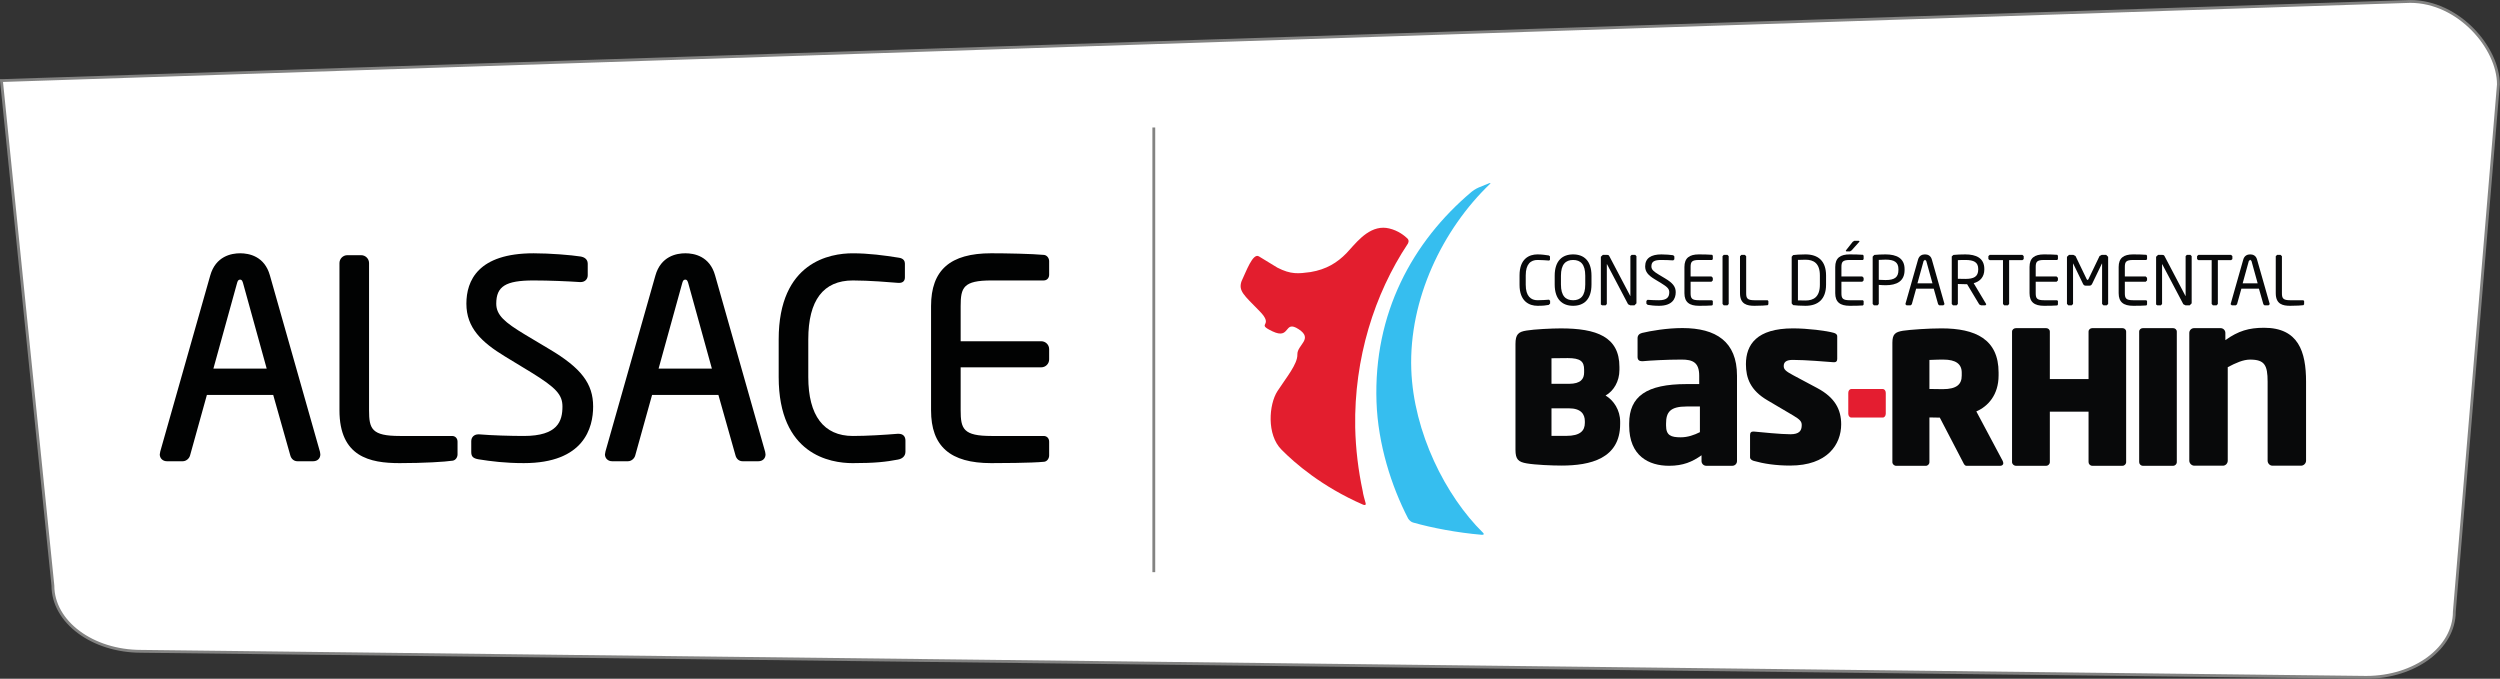 <?xml version="1.0" encoding="UTF-8" standalone="no"?>
<!-- Created with Inkscape (http://www.inkscape.org/) -->

<svg
   xmlns:dc="http://purl.org/dc/elements/1.1/"
   xmlns:cc="http://creativecommons.org/ns#"
   xmlns:rdf="http://www.w3.org/1999/02/22-rdf-syntax-ns#"
   xmlns:svg="http://www.w3.org/2000/svg"
   xmlns="http://www.w3.org/2000/svg"
   xmlns:xlink="http://www.w3.org/1999/xlink"
   xmlns:sodipodi="http://sodipodi.sourceforge.net/DTD/sodipodi-0.dtd"
   xmlns:inkscape="http://www.inkscape.org/namespaces/inkscape"
   id="svg2"
   version="1.1"
   inkscape:version="0.91 r13725"
   xml:space="preserve"
   width="800"
   height="217.2"
   viewBox="0 0 800 217.2"
   sodipodi:docname="Logo Bas Rhin 2018.pdf.2018_09_30_16_20_56.0.svg"><rect x="0" y="0" width="800" height="217.2" fill="#333333" stroke="none"/><defs
     id="defs6"><linearGradient
       id="linearGradient4234"
       spreadMethod="pad"
       gradientTransform="matrix(-6.759,0.746,-0.746,-6.759,439.386,43.478)"
       gradientUnits="userSpaceOnUse"
       y2="0"
       x2="1"
       y1="0"
       x1="0"><stop
         id="stop4236"
         offset="0"
         style="stop-opacity:1;stop-color:#e31e2e" /><stop
         id="stop4238"
         offset="1"
         style="stop-opacity:1;stop-color:#c61d38" /></linearGradient><linearGradient
       inkscape:collect="always"
       xlink:href="#linearGradient4234"
       id="linearGradient4232"
       x1="427.017"
       y1="47.265"
       x2="437.124"
       y2="43.252"
       gradientUnits="userSpaceOnUse" /></defs><sodipodi:namedview
     pagecolor="#ffffff"
     bordercolor="#666666"
     borderopacity="1"
     objecttolerance="10"
     gridtolerance="10"
     guidetolerance="10"
     inkscape:pageopacity="0"
     inkscape:pageshadow="2"
     inkscape:window-width="1440"
     inkscape:window-height="790"
     id="namedview4"
     showgrid="false"
     inkscape:zoom="0.67280633"
     inkscape:cx="564.22384"
     inkscape:cy="28.531181"
     inkscape:window-x="0"
     inkscape:window-y="1"
     inkscape:window-maximized="1"
     inkscape:current-layer="g10" /><g
     id="g10"
     inkscape:groupmode="layer"
     inkscape:label="Logo Bas Rhin 2018"
     transform="matrix(1.25,0,0,-1.25,0,217.2)"><g
       id="g4309"
       transform="matrix(3.538,0,0,3.538,-1191.579,-76.644)"><path
         inkscape:connector-curvature="0"
         id="path202"
         style="fill:#ffffff;fill-opacity:1;fill-rule:nonzero;stroke:none"
         d="m 336.899,64.945 174.292,5.726 c 3.523,0 6.381,-3.378 6.381,-6.002 l -3.189,-38.154 c 0,-2.623 -2.858,-4.75 -6.382,-4.75 l -160.995,1.883 c -3.526,0 -6.383,2.129 -6.383,4.752" /><path
         d="m 336.899,64.945 174.292,5.726 c 3.523,0 6.381,-3.378 6.381,-6.002 l -3.189,-38.154 c 0,-2.623 -2.858,-4.75 -6.382,-4.75 l -160.995,1.883 c -3.526,0 -6.383,2.129 -6.383,4.752 l -3.724,36.545 z"
         style="fill:none;stroke:#838382;stroke-width:0.205;stroke-linecap:butt;stroke-linejoin:miter;stroke-miterlimit:10;stroke-dasharray:none;stroke-opacity:1"
         id="path206"
         inkscape:connector-curvature="0" /><g
         id="g4273"><path
           d="m 451.47,40.293 c 0,0.521 -0.287,0.937 -1.15,0.937 l -1.264,0 0,-1.993 1.071,0 c 1.017,0 1.343,0.379 1.343,0.938 l 0,0.118 z m -0.053,3.739 c 0,0.586 -0.26,0.833 -1.187,0.833 -0.249,0 -1.083,-0.012 -1.174,-0.012 l 0,-1.85 1.264,0 c 0.863,0 1.097,0.365 1.097,0.82 l 0,0.209 z m -1.643,-6.944 c -0.665,0 -1.892,0.051 -2.504,0.157 -0.612,0.104 -0.82,0.285 -0.82,0.989 l 0,7.648 c 0,0.704 0.208,0.886 0.808,0.977 0.547,0.092 1.825,0.155 2.476,0.155 2.57,0 4.238,-0.598 4.238,-2.788 l 0,-0.221 c 0,-0.821 -0.418,-1.523 -1.004,-1.849 0.586,-0.34 1.056,-1.057 1.056,-1.889 l 0,-0.17 c 0,-2.514 -2.164,-3.009 -4.25,-3.009"
           style="fill:#08090a;fill-opacity:1;fill-rule:nonzero;stroke:none"
           id="path208"
           inkscape:connector-curvature="0" /><path
           d="m 459.795,41.363 -0.963,0 c -1.182,0 -1.486,-0.405 -1.486,-1.232 l 0,-0.152 c 0,-0.71 0.354,-0.846 1.064,-0.846 0.505,0 0.98,0.169 1.385,0.373 l 0,1.857 z m 2.347,-4.29 -1.893,0 c -0.184,0 -0.337,0.153 -0.337,0.339 l 0,0.422 c -0.659,-0.473 -1.335,-0.761 -2.348,-0.761 -1.468,0 -2.887,0.71 -2.887,2.906 l 0,0.152 c 0,1.976 1.265,2.854 4.155,2.854 l 0.912,0 0,0.607 c 0,0.965 -0.473,1.166 -1.269,1.166 -1.08,0 -2.278,-0.067 -2.802,-0.117 l -0.083,0 c -0.17,0 -0.306,0.084 -0.306,0.303 l 0,1.369 c 0,0.185 0.118,0.321 0.322,0.371 0.625,0.152 1.806,0.354 2.921,0.354 2.432,0 3.952,-0.978 3.952,-3.446 l 0,-6.18 c 0,-0.186 -0.15,-0.339 -0.337,-0.339"
           style="fill:#08090a;fill-opacity:1;fill-rule:nonzero;stroke:none"
           id="path210"
           inkscape:connector-curvature="0" /><path
           d="m 466.329,37.088 c -1.068,0 -1.941,0.142 -2.632,0.338 -0.129,0.039 -0.274,0.117 -0.274,0.26 l 0,1.604 c 0,0.183 0.079,0.272 0.274,0.26 0.562,-0.052 1.956,-0.196 2.645,-0.196 0.638,0 0.821,0.248 0.821,0.664 0,0.261 -0.13,0.404 -0.613,0.691 l -1.875,1.106 c -1.223,0.717 -1.55,1.603 -1.55,2.607 0,1.42 0.78,2.593 3.413,2.593 1.028,0 2.422,-0.169 2.956,-0.327 0.119,-0.037 0.237,-0.103 0.237,-0.247 l 0,-1.628 c 0,-0.143 -0.053,-0.261 -0.261,-0.248 -0.534,0.039 -2.021,0.169 -2.959,0.169 -0.481,0 -0.651,-0.169 -0.651,-0.442 0,-0.235 0.118,-0.365 0.678,-0.664 l 1.759,-0.939 c 1.263,-0.677 1.72,-1.538 1.72,-2.618 0,-1.459 -1.004,-2.983 -3.688,-2.983"
           style="fill:#08090a;fill-opacity:1;fill-rule:nonzero;stroke:none"
           id="path212"
           inkscape:connector-curvature="0" /><path
           d="m 473.023,40.562 -2.268,0 c -0.124,0 -0.224,0.118 -0.224,0.281 l 0,1.506 c 0,0.162 0.1,0.281 0.224,0.281 l 2.268,0 c 0.12,0 0.221,-0.119 0.221,-0.281 l 0,-1.506 c 0,-0.163 -0.101,-0.281 -0.221,-0.281"
           style="fill:#e41d30;fill-opacity:1;fill-rule:nonzero;stroke:none"
           id="path214"
           inkscape:connector-curvature="0" /><path
           d="m 478.74,43.819 c 0,0.621 -0.435,0.937 -1.32,0.937 -0.094,0 -0.634,0 -1.018,-0.025 l 0,-2.101 0.964,-0.013 c 1.018,0 1.374,0.357 1.374,0.977 l 0,0.225 z m 2.786,-6.749 -2.43,0 c -0.145,0 -0.198,0.134 -0.265,0.265 l -1.677,3.222 c -0.197,0 -0.342,0 -0.752,0.014 l 0,-3.236 c 0,-0.144 -0.118,-0.265 -0.264,-0.265 l -2.139,0 c -0.145,0 -0.277,0.121 -0.277,0.265 l 0,8.636 c 0,0.634 0.211,0.779 0.765,0.873 0.529,0.078 1.849,0.171 2.788,0.171 2.454,0 4.132,-0.78 4.132,-3.196 l 0,-0.212 c 0,-1.412 -0.778,-2.245 -1.611,-2.6 l 1.914,-3.593 0.04,-0.145 c 0,-0.119 -0.093,-0.199 -0.224,-0.199"
           style="fill:#08090a;fill-opacity:1;fill-rule:nonzero;stroke:none"
           id="path216"
           inkscape:connector-curvature="0" /><path
           d="m 490.369,37.073 -2.183,0 c -0.149,0 -0.27,0.122 -0.27,0.267 l 0,3.647 -2.801,0 0,-3.647 c 0,-0.145 -0.119,-0.267 -0.267,-0.267 l -2.184,0 c -0.149,0 -0.284,0.122 -0.284,0.267 l 0,9.438 c 0,0.148 0.135,0.254 0.284,0.254 l 2.184,0 c 0.148,0 0.267,-0.106 0.267,-0.254 l 0,-3.432 2.801,0 0,3.432 c 0,0.148 0.121,0.254 0.27,0.254 l 2.183,0 c 0.148,0 0.267,-0.106 0.267,-0.254 l 0,-9.438 c 0,-0.145 -0.119,-0.267 -0.267,-0.267"
           style="fill:#08090a;fill-opacity:1;fill-rule:nonzero;stroke:none"
           id="path218"
           inkscape:connector-curvature="0" /><path
           d="m 494.035,37.073 -2.189,0 c -0.146,0 -0.267,0.122 -0.267,0.267 l 0,9.438 c 0,0.148 0.121,0.254 0.267,0.254 l 2.189,0 c 0.146,0 0.267,-0.106 0.267,-0.254 l 0,-9.438 c 0,-0.145 -0.121,-0.267 -0.267,-0.267"
           style="fill:#08090a;fill-opacity:1;fill-rule:nonzero;stroke:none"
           id="path220"
           inkscape:connector-curvature="0" /><path
           d="m 503.295,37.08 -2.077,0 c -0.189,0 -0.345,0.17 -0.345,0.36 l 0,5.719 c 0,1.204 -0.223,1.597 -1.271,1.597 -0.497,0 -1.029,-0.24 -1.614,-0.548 l 0,-6.768 c 0,-0.19 -0.154,-0.36 -0.343,-0.36 l -2.079,0 c -0.189,0 -0.36,0.17 -0.36,0.36 l 0,9.248 c 0,0.189 0.155,0.344 0.344,0.344 l 1.922,0 c 0.19,0 0.344,-0.155 0.344,-0.344 l 0,-0.522 c 0.945,0.669 1.701,0.893 2.801,0.893 2.489,0 3.038,-1.734 3.038,-3.9 l 0,-5.719 c 0,-0.19 -0.169,-0.36 -0.36,-0.36"
           style="fill:#08090a;fill-opacity:1;fill-rule:nonzero;stroke:none"
           id="path222"
           inkscape:connector-curvature="0" /></g><g
         id="g4305"><path
           inkscape:connector-curvature="0"
           id="path4974"
           d="m 434.215,52.45 c -0.656,-0.672 -1.437,-1.168 -2.597,-1.361 -0.873,-0.117 -1.411,-0.185 -2.394,0.32 -0.891,0.546 -0.891,0.546 -1.336,0.815 -0.445,0.277 -0.933,-1.118 -1.26,-1.799 -0.236,-0.697 0.159,-0.991 1.294,-2.15 1.151,-1.16 -0.353,-0.857 0.957,-1.479 0.647,-0.303 0.849,-0.101 1.017,0.101 0.176,0.21 0.311,0.42 0.865,0.059 1.084,-0.706 -0.109,-1.126 -0.092,-1.824 0.025,-0.697 -0.815,-1.688 -1.445,-2.663 -0.613,-0.949 -0.79,-3.142 0.294,-4.226 0.949,-0.966 2.932,-2.689 5.906,-3.983 0,0 0.236,-0.1 0.185,0.101 -0.059,0.21 -0.201,0.714 -0.21,0.866 -0.319,1.495 -0.512,3.041 -0.546,4.629 -0.084,4.991 1.386,9.637 3.806,13.283 0,0 0.151,0.227 -0.042,0.395 -0.193,0.177 -0.63,0.555 -1.311,0.714 -0.142,0.034 -0.285,0.051 -0.42,0.051 -1.218,0 -2.092,-1.252 -2.671,-1.849"
           style="fill:url(#linearGradient4232);fill-opacity:1" /><path
           d="m 444.614,57.475 c 0.043,0.042 0.055,0.078 -0.086,0.035 l -0.732,-0.298 c 0,0 -0.288,-0.119 -0.526,-0.319 -4.284,-3.612 -7.099,-8.802 -6.875,-15.208 0.107,-3.051 1.075,-6.083 2.281,-8.415 0,0 0.122,-0.235 0.377,-0.307 1.354,-0.384 3.176,-0.733 4.958,-0.884 0,0 0.265,-0.022 0.077,0.163 -2.679,2.636 -5.017,7.235 -5.177,11.806 -0.175,5.077 2.26,10.129 5.703,13.427"
           style="fill:#36beef;fill-opacity:1;fill-rule:nonzero;stroke:none"
           id="path262"
           inkscape:connector-curvature="0" /></g><g
         id="g4283"><path
           d="m 448.857,48.713 c -0.205,-0.039 -0.398,-0.064 -0.815,-0.064 -0.604,0 -1.298,0.324 -1.298,1.518 l 0,0.683 c 0,1.203 0.694,1.518 1.298,1.518 0.309,0 0.61,-0.044 0.825,-0.078 l 0.079,-0.064 0,-0.251 -0.058,-0.053 -0.015,0 c -0.178,0.014 -0.541,0.043 -0.828,0.043 -0.48,0 -0.853,-0.28 -0.853,-1.115 l 0,-0.683 c 0,-0.825 0.373,-1.116 0.853,-1.116 0.282,0 0.635,0.025 0.812,0.039 l 0.021,0 0.078,-0.078 0,-0.201 -0.099,-0.098"
           style="fill:#08090a;fill-opacity:1;fill-rule:nonzero;stroke:none"
           id="path264"
           inkscape:connector-curvature="0" /><path
           d="m 450.62,48.649 c -0.771,0 -1.332,0.452 -1.332,1.542 l 0,0.635 c 0,1.09 0.561,1.542 1.332,1.542 0.774,0 1.33,-0.452 1.33,-1.542 l 0,-0.635 c 0,-1.09 -0.556,-1.542 -1.33,-1.542 m 0.879,2.177 c 0,0.825 -0.337,1.139 -0.879,1.139 -0.535,0 -0.88,-0.314 -0.88,-1.139 l 0,-0.635 c 0,-0.825 0.339,-1.14 0.88,-1.14 0.538,0 0.879,0.315 0.879,1.14"
           style="fill:#08090a;fill-opacity:1;fill-rule:nonzero;stroke:none"
           id="path266"
           inkscape:connector-curvature="0" /><path
           d="m 455.061,48.683 -0.304,0 -0.159,0.079 -1.517,2.884 -0.015,0.016 -0.006,-0.016 0,-2.869 -0.087,-0.094 -0.255,0 -0.09,0.059 0,3.455 0.145,0.137 0.269,0 c 0.138,0 0.162,-0.024 0.201,-0.098 l 1.509,-2.87 0.009,-0.015 0.004,0.015 0,2.875 0.09,0.093 0.261,0 0.088,-0.093 0,-3.414 -0.143,-0.144"
           style="fill:#08090a;fill-opacity:1;fill-rule:nonzero;stroke:none"
           id="path268"
           inkscape:connector-curvature="0" /><path
           d="m 456.831,48.649 c -0.344,0 -0.599,0.034 -0.815,0.069 l -0.094,0.088 0,0.196 0.084,0.079 0.015,0 c 0.225,-0.019 0.584,-0.03 0.81,-0.03 0.59,0 0.747,0.236 0.747,0.58 0,0.246 -0.142,0.384 -0.589,0.659 l -0.477,0.289 c -0.452,0.276 -0.678,0.526 -0.678,0.919 0,0.595 0.426,0.87 1.174,0.87 0.289,0 0.668,-0.03 0.855,-0.059 l 0.083,-0.084 0,-0.211 -0.083,-0.078 -0.011,0 c -0.216,0.014 -0.558,0.029 -0.844,0.029 -0.506,0 -0.723,-0.108 -0.723,-0.467 0,-0.23 0.164,-0.368 0.537,-0.594 l 0.451,-0.27 c 0.569,-0.339 0.772,-0.61 0.772,-1.003 0,-0.471 -0.245,-0.982 -1.214,-0.982"
           style="fill:#08090a;fill-opacity:1;fill-rule:nonzero;stroke:none"
           id="path270"
           inkscape:connector-curvature="0" /><path
           d="m 460.68,48.674 c -0.187,-0.021 -0.668,-0.025 -0.957,-0.025 -0.689,0 -1.048,0.26 -1.048,0.914 l 0,1.891 c 0,0.654 0.359,0.914 1.048,0.914 0.289,0 0.749,-0.01 0.957,-0.029 l 0.049,-0.069 0,-0.245 -0.055,-0.061 -0.948,0 c -0.521,0 -0.604,-0.136 -0.604,-0.51 l 0,-0.683 1.509,0 0.098,-0.098 0,-0.187 -0.098,-0.098 -1.509,0 0,-0.825 c 0,-0.374 0.083,-0.512 0.604,-0.512 l 0.948,0 0.055,-0.059 0,-0.251 -0.049,-0.067"
           style="fill:#08090a;fill-opacity:1;fill-rule:nonzero;stroke:none"
           id="path272"
           inkscape:connector-curvature="0" /><path
           d="m 461.791,48.683 -0.271,0 -0.088,0.099 0,3.459 0.088,0.093 0.271,0 0.088,-0.093 0,-3.459 -0.088,-0.099"
           style="fill:#08090a;fill-opacity:1;fill-rule:nonzero;stroke:none"
           id="path274"
           inkscape:connector-curvature="0" /><path
           d="m 464.701,48.693 c -0.128,-0.019 -0.496,-0.044 -0.957,-0.044 -0.528,0 -1.048,0.103 -1.048,0.913 l 0,2.674 0.099,0.098 0.251,0 0.097,-0.098 0,-2.674 c 0,-0.373 0.084,-0.511 0.604,-0.511 l 0.948,0 0.055,-0.059 0,-0.23 -0.049,-0.069"
           style="fill:#08090a;fill-opacity:1;fill-rule:nonzero;stroke:none"
           id="path276"
           inkscape:connector-curvature="0" /><path
           d="m 467.435,48.649 c -0.374,0 -0.753,0.025 -0.894,0.05 l -0.105,0.122 0,3.375 0.105,0.123 c 0.141,0.025 0.52,0.049 0.894,0.049 0.909,0 1.488,-0.466 1.488,-1.528 l 0,-0.663 c 0,-1.052 -0.579,-1.528 -1.488,-1.528 m 1.041,2.191 c 0,0.89 -0.452,1.144 -1.041,1.144 -0.231,0 -0.385,-0.004 -0.547,-0.014 l 0,-2.928 c 0.158,-0.01 0.316,-0.01 0.547,-0.01 0.589,0 1.041,0.26 1.041,1.145"
           style="fill:#08090a;fill-opacity:1;fill-rule:nonzero;stroke:none"
           id="path278"
           inkscape:connector-curvature="0" /><path
           d="m 471.593,48.674 c -0.187,-0.021 -0.669,-0.025 -0.959,-0.025 -0.687,0 -1.047,0.26 -1.047,0.914 l 0,1.891 c 0,0.654 0.36,0.914 1.047,0.914 0.29,0 0.752,-0.01 0.959,-0.029 l 0.049,-0.069 0,-0.245 -0.054,-0.061 -0.949,0 c -0.52,0 -0.604,-0.135 -0.604,-0.51 l 0,-0.683 1.509,0 0.098,-0.098 0,-0.187 -0.098,-0.098 -1.509,0 0,-0.825 c 0,-0.374 0.084,-0.512 0.604,-0.512 l 0.949,0 0.054,-0.058 0,-0.252 -0.049,-0.067 m -0.266,4.604 -0.555,-0.619 -0.114,-0.074 -0.264,0 -0.045,0.033 0.021,0.05 0.481,0.61 0.117,0.073 0.325,0 0.054,-0.035 -0.02,-0.038"
           style="fill:#08090a;fill-opacity:1;fill-rule:nonzero;stroke:none"
           id="path280"
           inkscape:connector-curvature="0" /><path
           d="m 473.23,50.137 c -0.158,0 -0.364,0.016 -0.492,0.025 l 0,-1.38 -0.087,-0.099 -0.267,0 -0.088,0.099 0,3.424 0.118,0.124 c 0.211,0.023 0.529,0.038 0.816,0.038 0.796,0 1.375,-0.275 1.375,-1.066 l 0,-0.064 c 0,-0.82 -0.579,-1.101 -1.375,-1.101 m 0.93,1.165 c 0,0.496 -0.296,0.688 -0.93,0.688 -0.152,0 -0.374,-0.012 -0.492,-0.02 l 0,-1.44 c 0.115,-0.005 0.364,-0.018 0.492,-0.018 0.672,0 0.93,0.215 0.93,0.726"
           style="fill:#08090a;fill-opacity:1;fill-rule:nonzero;stroke:none"
           id="path282"
           inkscape:connector-curvature="0" /><path
           d="m 477.407,48.683 -0.29,0 -0.083,0.074 -0.319,1.13 -1.274,0 -0.314,-1.13 -0.087,-0.074 -0.292,0 -0.082,0.079 0.004,0.035 0.91,3.198 c 0.082,0.3 0.314,0.373 0.501,0.373 0.181,0 0.412,-0.069 0.496,-0.368 l 0.91,-3.203 0.004,-0.035 -0.084,-0.079 m -1.233,3.209 -0.093,0.088 -0.1,-0.088 -0.446,-1.616 1.087,0"
           style="fill:#08090a;fill-opacity:1;fill-rule:nonzero;stroke:none"
           id="path284"
           inkscape:connector-curvature="0" /><path
           d="m 480.45,48.683 -0.313,0 -0.128,0.064 -0.88,1.465 -0.128,0 c -0.164,0 -0.281,0.004 -0.541,0.014 l 0,-1.444 -0.087,-0.099 -0.267,0 -0.088,0.099 0,3.438 0.118,0.11 c 0.211,0.024 0.579,0.038 0.865,0.038 0.776,0 1.374,-0.26 1.374,-1.055 l 0,-0.035 c 0,-0.551 -0.323,-0.875 -0.77,-0.993 l 0.893,-1.493 0.016,-0.045 -0.064,-0.064 m -0.516,2.63 c 0,0.491 -0.32,0.652 -0.933,0.652 -0.153,0 -0.423,0 -0.541,-0.014 l 0,-1.347 c 0.217,-0.005 0.427,-0.009 0.541,-0.009 0.604,0 0.933,0.152 0.933,0.683"
           style="fill:#08090a;fill-opacity:1;fill-rule:nonzero;stroke:none"
           id="path286"
           inkscape:connector-curvature="0" /><path
           d="m 483.13,51.951 -0.96,0 0,-3.169 -0.087,-0.099 -0.271,0 -0.087,0.099 0,3.169 -0.96,0 -0.097,0.078 0,0.216 0.097,0.089 2.365,0 0.094,-0.089 0,-0.216 -0.094,-0.078"
           style="fill:#08090a;fill-opacity:1;fill-rule:nonzero;stroke:none"
           id="path288"
           inkscape:connector-curvature="0" /><path
           d="m 485.651,48.674 c -0.186,-0.021 -0.668,-0.025 -0.958,-0.025 -0.688,0 -1.047,0.26 -1.047,0.914 l 0,1.891 c 0,0.654 0.359,0.914 1.047,0.914 0.29,0 0.751,-0.01 0.958,-0.029 l 0.05,-0.069 0,-0.245 -0.056,-0.061 -0.948,0 c -0.52,0 -0.604,-0.136 -0.604,-0.51 l 0,-0.683 1.508,0 0.1,-0.098 0,-0.187 -0.1,-0.098 -1.508,0 0,-0.825 c 0,-0.374 0.084,-0.512 0.604,-0.512 l 0.948,0 0.056,-0.059 0,-0.251 -0.05,-0.067"
           style="fill:#08090a;fill-opacity:1;fill-rule:nonzero;stroke:none"
           id="path290"
           inkscape:connector-curvature="0" /><path
           d="m 489.234,48.683 -0.24,0 -0.098,0.099 0,2.914 -0.007,0.014 -0.008,-0.009 -0.701,-1.454 c -0.052,-0.1 -0.1,-0.143 -0.222,-0.143 l -0.226,0 c -0.124,0 -0.173,0.043 -0.221,0.143 l -0.703,1.454 -0.01,0.009 -0.004,-0.014 0,-2.914 -0.1,-0.099 -0.241,0 -0.099,0.099 0,3.41 0.144,0.142 0.319,0 0.157,-0.083 0.812,-1.686 0.058,-0.054 0.06,0.054 0.809,1.686 0.157,0.083 0.321,0 0.143,-0.142 0,-3.41 -0.1,-0.099"
           style="fill:#08090a;fill-opacity:1;fill-rule:nonzero;stroke:none"
           id="path292"
           inkscape:connector-curvature="0" /><path
           d="m 492.101,48.674 c -0.187,-0.021 -0.668,-0.025 -0.958,-0.025 -0.689,0 -1.048,0.26 -1.048,0.914 l 0,1.891 c 0,0.654 0.359,0.914 1.048,0.914 0.29,0 0.75,-0.01 0.958,-0.029 l 0.049,-0.069 0,-0.245 -0.056,-0.061 -0.947,0 c -0.522,0 -0.605,-0.136 -0.605,-0.51 l 0,-0.683 1.509,0 0.099,-0.098 0,-0.187 -0.099,-0.098 -1.509,0 0,-0.825 c 0,-0.374 0.083,-0.512 0.605,-0.512 l 0.947,0 0.056,-0.059 0,-0.251 -0.049,-0.067"
           style="fill:#08090a;fill-opacity:1;fill-rule:nonzero;stroke:none"
           id="path294"
           inkscape:connector-curvature="0" /><path
           d="m 495.237,48.683 -0.306,0 -0.156,0.079 -1.52,2.884 -0.015,0.016 -0.004,-0.016 0,-2.869 -0.089,-0.094 -0.254,0 -0.089,0.059 0,3.455 0.143,0.137 0.269,0 c 0.138,0 0.163,-0.024 0.203,-0.098 l 1.506,-2.87 0.011,-0.015 0.004,0.015 0,2.875 0.09,0.093 0.26,0 0.088,-0.093 0,-3.414 -0.141,-0.144"
           style="fill:#08090a;fill-opacity:1;fill-rule:nonzero;stroke:none"
           id="path296"
           inkscape:connector-curvature="0" /><path
           d="m 498.23,51.951 -0.958,0 0,-3.169 -0.089,-0.099 -0.271,0 -0.087,0.099 0,3.169 -0.959,0 -0.098,0.078 0,0.216 0.098,0.089 2.364,0 0.093,-0.089 0,-0.216 -0.093,-0.078"
           style="fill:#08090a;fill-opacity:1;fill-rule:nonzero;stroke:none"
           id="path298"
           inkscape:connector-curvature="0" /><path
           d="m 500.939,48.683 -0.29,0 -0.082,0.074 -0.321,1.13 -1.272,0 -0.315,-1.13 -0.089,-0.074 -0.289,0 -0.085,0.079 0.007,0.035 0.908,3.198 c 0.084,0.3 0.315,0.373 0.501,0.373 0.184,0 0.413,-0.069 0.495,-0.368 l 0.912,-3.203 0.004,-0.035 -0.084,-0.079 m -1.234,3.209 -0.093,0.088 -0.099,-0.088 -0.446,-1.616 1.085,0"
           style="fill:#08090a;fill-opacity:1;fill-rule:nonzero;stroke:none"
           id="path300"
           inkscape:connector-curvature="0" /><path
           d="m 503.465,48.693 c -0.127,-0.019 -0.496,-0.044 -0.958,-0.044 -0.526,0 -1.045,0.103 -1.045,0.913 l 0,2.674 0.097,0.098 0.251,0 0.098,-0.098 0,-2.674 c 0,-0.373 0.084,-0.511 0.604,-0.511 l 0.947,0 0.056,-0.059 0,-0.23 -0.05,-0.069"
           style="fill:#08090a;fill-opacity:1;fill-rule:nonzero;stroke:none"
           id="path302"
           inkscape:connector-curvature="0" /></g><g
         id="g4265"><path
           d="m 353.955,50.322 c 0.055,0.203 0.142,0.22 0.218,0.22 0.042,0 0.139,0 0.199,-0.22 l 1.719,-6.215 -3.855,0 1.719,6.215 z m 2.369,0.526 c -0.388,1.393 -1.514,1.601 -2.151,1.601 -0.642,0 -1.777,-0.211 -2.17,-1.619 l -3.611,-12.717 -0.038,-0.217 c 0,-0.282 0.22,-0.494 0.513,-0.494 l 1.155,0 c 0.234,0 0.466,0.189 0.526,0.425 l 1.216,4.373 4.799,0 1.235,-4.368 c 0.064,-0.257 0.268,-0.43 0.507,-0.43 l 1.156,0 c 0.301,0 0.512,0.203 0.512,0.494 l -0.026,0.186"
           style="fill:#010202;fill-opacity:1;fill-rule:nonzero;stroke:none"
           id="path304"
           inkscape:connector-curvature="0" /><path
           d="m 369.506,39.23 -3.779,0 c -2.037,0 -2.229,0.509 -2.229,1.857 l 0,10.652 c 0,0.315 -0.256,0.572 -0.572,0.572 l -0.998,0 c -0.315,0 -0.571,-0.257 -0.571,-0.572 l 0,-10.652 c 0,-3.368 2.199,-3.822 4.35,-3.822 1.743,0 3.283,0.092 3.848,0.178 0.217,0.036 0.346,0.258 0.346,0.452 l 0,0.92 c 0,0.244 -0.162,0.415 -0.395,0.415"
           style="fill:#010202;fill-opacity:1;fill-rule:nonzero;stroke:none"
           id="path306"
           inkscape:connector-curvature="0" /><path
           d="m 376.55,45.51 -1.8,1.076 c -1.417,0.858 -2.048,1.381 -2.048,2.216 0,1.257 0.681,1.681 2.699,1.681 1.132,0 2.501,-0.059 3.368,-0.118 l 0.038,0 c 0.303,0 0.514,0.203 0.514,0.493 l 0,0.842 c 0,0.125 -0.047,0.423 -0.485,0.511 -0.723,0.114 -2.243,0.237 -3.435,0.237 -4.017,0 -4.86,-1.983 -4.86,-3.646 0,-1.758 1.114,-2.796 2.788,-3.815 l 1.899,-1.155 c 1.799,-1.107 2.264,-1.615 2.264,-2.471 0,-1.054 -0.332,-2.131 -2.796,-2.131 -0.93,0 -2.333,0.04 -3.231,0.117 l -0.059,0 c -0.302,0 -0.513,-0.202 -0.513,-0.493 l 0,-0.783 c 0,-0.327 0.131,-0.461 0.524,-0.53 0.902,-0.144 1.924,-0.276 3.279,-0.276 4.365,0 5.016,2.566 5.016,4.096 0,1.653 -0.857,2.778 -3.162,4.149"
           style="fill:#010202;fill-opacity:1;fill-rule:nonzero;stroke:none"
           id="path308"
           inkscape:connector-curvature="0" /><path
           d="m 386.168,50.322 c 0.055,0.203 0.142,0.22 0.218,0.22 0.042,0 0.138,0 0.199,-0.22 l 1.719,-6.216 -3.855,0 1.719,6.216 z m 2.369,0.526 c -0.388,1.393 -1.514,1.601 -2.151,1.601 -0.642,0 -1.778,-0.211 -2.171,-1.619 l -3.61,-12.717 -0.038,-0.218 c 0,-0.281 0.22,-0.493 0.512,-0.493 l 1.156,0 c 0.235,0 0.467,0.189 0.525,0.426 l 1.217,4.372 4.799,0 1.235,-4.368 c 0.065,-0.261 0.264,-0.43 0.507,-0.43 l 1.155,0 c 0.302,0 0.513,0.203 0.513,0.493 l -0.027,0.186"
           style="fill:#010202;fill-opacity:1;fill-rule:nonzero;stroke:none"
           id="path310"
           inkscape:connector-curvature="0" /><path
           d="m 401.817,39.387 -0.094,-10e-4 c -0.906,-0.075 -2.227,-0.156 -3.215,-0.156 -2.112,0 -3.228,1.475 -3.228,4.266 l 0,2.722 c 0,2.83 1.086,4.265 3.228,4.265 1.175,0 2.701,-0.128 3.289,-0.176 l 0.059,0 c 0.264,0 0.415,0.144 0.415,0.395 l 0,0.999 c 0,0.142 -0.061,0.387 -0.465,0.432 -1.031,0.164 -2.146,0.315 -3.318,0.315 -1.608,0 -5.35,-0.607 -5.35,-6.23 l 0,-2.722 c 0,-5.624 3.742,-6.231 5.35,-6.231 1.623,0 2.406,0.091 3.283,0.258 0.337,0.061 0.539,0.273 0.539,0.568 l 0,0.803 c 0,0.313 -0.18,0.493 -0.493,0.493"
           style="fill:#010202;fill-opacity:1;fill-rule:nonzero;stroke:none"
           id="path312"
           inkscape:connector-curvature="0" /><path
           d="m 408.534,50.483 3.779,0 c 0.233,0 0.395,0.171 0.395,0.415 l 0,0.979 c 0,0.194 -0.129,0.415 -0.358,0.453 -0.858,0.082 -2.759,0.119 -3.835,0.119 -2.969,0 -4.352,-1.215 -4.352,-3.823 l 0,-7.539 c 0,-2.607 1.383,-3.822 4.352,-3.822 0.484,0 2.946,0.005 3.847,0.1 0.217,0.036 0.346,0.258 0.346,0.452 l 0,0.998 c 0,0.245 -0.162,0.415 -0.395,0.415 l -3.779,0 c -2.037,0 -2.229,0.51 -2.229,1.857 l 0,3.11 5.832,0 c 0.315,0 0.571,0.257 0.571,0.572 l 0,0.744 c 0,0.315 -0.256,0.571 -0.571,0.571 l -5.832,0 0,2.542 c 0,1.348 0.192,1.857 2.229,1.857"
           style="fill:#010202;fill-opacity:1;fill-rule:nonzero;stroke:none"
           id="path314"
           inkscape:connector-curvature="0" /></g><path
         d="m 420.281,61.551 0,-32.176"
         style="fill:none;stroke:#838382;stroke-width:0.205;stroke-linecap:butt;stroke-linejoin:miter;stroke-miterlimit:10;stroke-dasharray:none;stroke-opacity:1"
         id="path318"
         inkscape:connector-curvature="0" /></g></g></svg>
